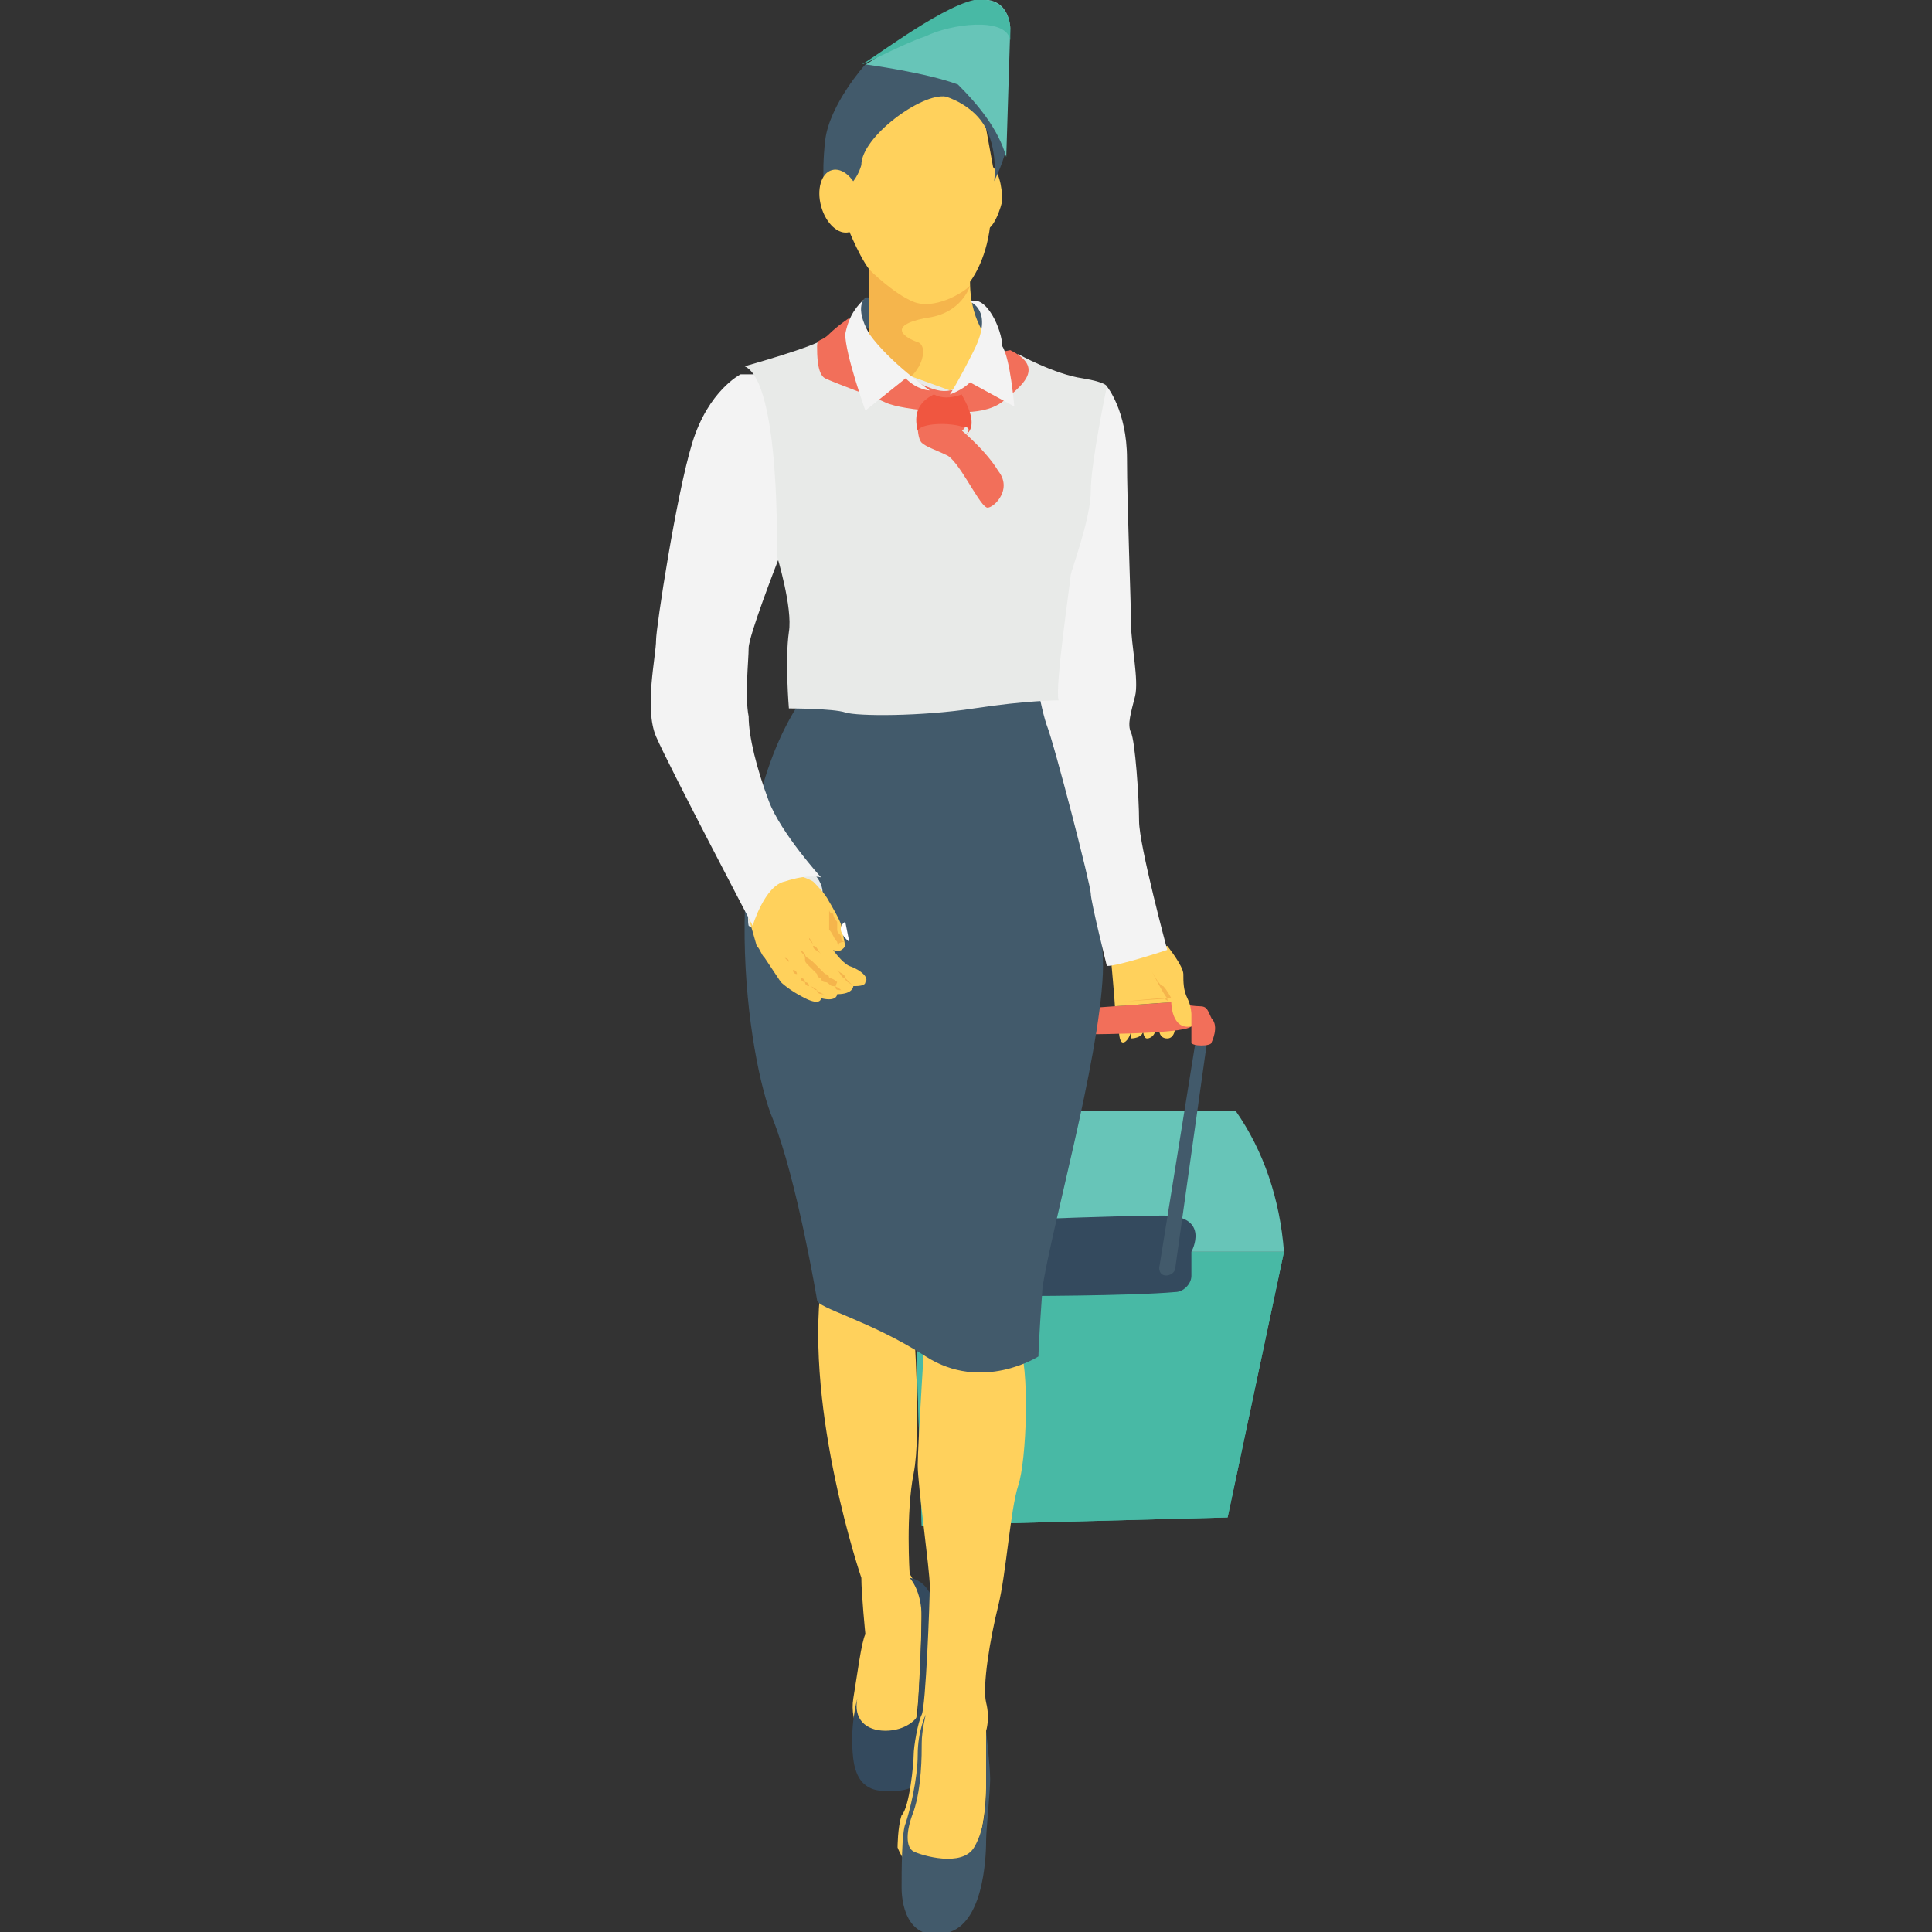 <?xml version="1.0" encoding="utf-8"?>
<!-- Generator: Adobe Illustrator 18.0.0, SVG Export Plug-In . SVG Version: 6.00 Build 0)  -->
<!DOCTYPE svg PUBLIC "-//W3C//DTD SVG 1.1//EN" "http://www.w3.org/Graphics/SVG/1.1/DTD/svg11.dtd">
<svg version="1.1" id="Layer_1" xmlns="http://www.w3.org/2000/svg" xmlns:xlink="http://www.w3.org/1999/xlink" x="0px" y="0px"
	 viewBox="0 0 48 48" enable-background="new 0 0 48 48" xml:space="preserve">
<rect x="0" y="0" width="48" height="48" fill="#333333" stroke="none"/>
<g>
	<g>
		<g>
			<path fill="#FFD15C" d="M27.8,25.6c0,0,0,0.3,0.1,0.3c0.1,0,0.2-0.2,0.2-0.3H27.8z"/>
		</g>
	</g>
	<g>
		<g>
			<g>
				<polygon fill="#48B9A5" points="31.9,31.1 30.5,37.7 22.9,37.9 22.7,31.1 				"/>
			</g>
		</g>
		<g>
			<g>
				<polygon fill="#48B9A5" points="31.9,31.1 30.5,37.7 22.9,37.9 22.7,31.1 				"/>
			</g>
		</g>
		<g>
			<g>
				<path fill="#67C5B8" d="M22.7,31.1h9.2c-0.1-1.3-0.5-2.5-1.2-3.5h-7.9V31.1"/>
			</g>
		</g>
	</g>
	<g>
		<g>
			<path fill="#344A5E" d="M25.2,32.2c0,0,2.9,0,4-0.1c0.2,0,0.4-0.2,0.4-0.4l0-0.6c0,0,0.5-0.9-0.7-0.9c-1,0-3.5,0.1-3.5,0.1v0.7
				V32.2z"/>
		</g>
	</g>
	<g>
		<g>
			<g>
				<path fill="#425A6B" d="M29.7,25.9l-0.9,5.6c0,0.3,0.4,0.2,0.4,0l0.8-5.7L29.7,25.9L29.7,25.9z"/>
			</g>
		</g>
		<g>
			<g>
				<polygon fill="#425A6B" points="26.5,25.9 25.6,31.4 26,31.4 26.9,25.7 26.5,25.9 				"/>
			</g>
		</g>
	</g>
	<g>
		<g>
			<polygon fill="#FFD15C" points="22.7,31.1 22.7,31.1 22.7,30.4 			"/>
		</g>
	</g>
	<g>
		<g>
			<g>
				<path fill="#FFD15C" d="M21.5,43.4c0,0-0.4-0.6-0.3-1.2c0.1-0.6,0.2-1.4,0.3-1.6c0,0-0.1-1-0.1-1.4c0,0-1.4-4.1-1-7.3l2.3,1
					c0,0,0.2,2.7,0,3.7c-0.2,1-0.1,2.5-0.1,2.5l0.3,0.5c0,0,0,2.8-0.2,3.4C22.6,43.7,21.5,43.4,21.5,43.4z"/>
			</g>
		</g>
		<g>
			<g>
				<path fill="#344A5E" d="M22.6,39.2c0,0,0.3,0.3,0.3,1c0,0.6-0.1,2.2-0.1,2.4c0,0.1-0.3,0.4-0.8,0.4c-0.5,0-0.8-0.3-0.7-0.8
					c0,0-0.2,0.7-0.1,1.5c0.1,0.8,0.6,0.8,0.9,0.8c0.2,0,0.7,0,0.8-0.4c0.1-0.4,0.2-1.2,0.2-1.7c0-0.5,0-1.4,0.2-1.9
					C23.3,40.1,23.2,39.3,22.6,39.2z"/>
			</g>
		</g>
		<g>
			<g>
				<path fill="#FFD15C" d="M24.1,46.5c0,0,0.4-1,0.4-2.1c0-1.1,0-1.4,0-1.4s0.1-0.3,0-0.7c-0.1-0.4,0.1-1.6,0.3-2.4
					c0.2-0.8,0.3-2.4,0.5-3c0.2-0.6,0.3-2.9,0-3.6c-0.3-0.7-2.3-0.5-2.3-0.5s-0.2,3.1-0.2,3.6c0,0.5,0.3,2.6,0.3,3
					c0,0.4-0.1,3-0.2,3.2c-0.1,0.2-0.2,0.8-0.2,1c0,0.2-0.1,1.3-0.3,1.5c-0.1,0.3-0.1,0.8-0.1,0.8S22.8,47.3,24.1,46.5z"/>
			</g>
		</g>
		<g>
			<g>
				<path fill="#425A6B" d="M23,42.6c0,0-0.1,0.4-0.1,0.7s0,1.1-0.2,1.7c-0.2,0.5-0.2,0.9,0,1c0.2,0.1,1.2,0.4,1.5-0.1
					c0.3-0.5,0.3-1.2,0.3-1.5c0-0.3,0-1.4,0-1.4s0.1,0.9,0.1,1.2s-0.1,1.3-0.1,1.5s0,2-0.9,2.3c-1,0.3-1.2-0.6-1.2-1.1
					c0-0.4,0-1.4,0.1-1.6c0.1-0.3,0.3-1.1,0.3-1.7S23,42.6,23,42.6z"/>
			</g>
		</g>
	</g>
	<g>
		<path fill="#FFD15C" d="M28.1,25.6c0,0,0,0.1,0,0.2c0,0,0.3,0,0.3-0.2h0c0,0,0,0.2,0.1,0.2c0.1,0,0.2-0.1,0.2-0.2h0.1
			c0,0,0,0.2,0.2,0.2c0.2,0,0.2-0.3,0.2-0.3l-0.4,0"/>
	</g>
	<g>
		<g>
			<path fill="#F26F5A" d="M30.1,25.3C30,25.1,30,25,29.8,25c-0.2,0-0.7-0.1-0.7-0.1l-1.4,0.1l-1.4,0.1v0.6c0.6,0,3.1,0,3.3-0.2v0.4
				c0,0.1,0.5,0.1,0.5,0C30.1,25.9,30.3,25.5,30.1,25.3z"/>
		</g>
	</g>
	<g>
		<g>
			<path fill="#FFD15C" d="M27.6,23.8c0,0,0.1,1.1,0.1,1.2l1.4-0.1c0,0,0,0.7,0.5,0.6l0-0.3c0,0,0-0.2-0.1-0.4
				c-0.1-0.2-0.1-0.4-0.1-0.6S29,23.5,29,23.5L27.6,23.8z"/>
		</g>
	</g>
	<g>
		<g>
			<path fill="#F5B54C" d="M28.6,24.1c0,0,0.3,0.6,0.4,0.7c0,0.1,0.1,0.1-0.1,0c-0.2,0-1.1,0.1-1.1,0.1l-0.1,0c0,0,0,0,0,0l1.4-0.1
				c0,0-0.1-0.2-0.2-0.3C28.8,24.5,28.6,24.1,28.6,24.1z"/>
		</g>
	</g>
	<g>
		<g>
			<path fill="#425A6B" d="M25.9,17.3c0,0,1.6,4.7,1.5,6.9s-1.3,6.4-1.5,7.8c-0.1,1.4-0.1,1.7-0.1,1.7s-1.4,0.9-2.8,0
				c-1.4-0.9-2.7-1.2-2.7-1.4c0,0-0.5-3-1.1-4.5c-0.6-1.4-1.5-7.1,0.7-10.4L25.9,17.3z"/>
		</g>
	</g>
	<g>
		<g>
			<path fill="#E8EAE8" d="M18.6,23c0.2,0.2,2.4-0.2,1.7-1.2c-0.7-1-1.4-0.7-1.4-0.7S18.5,22.6,18.6,23z"/>
		</g>
	</g>
	<g>
		<g>
			<path fill="#FFD15C" d="M21.5,24.4c0,0.1-0.2,0.1-0.3,0.1c0,0,0,0.2-0.4,0.2c0,0,0,0.2-0.4,0.1c0,0,0,0.2-0.4,0
				c-0.4-0.2-0.6-0.4-0.6-0.4L19,23.8c-0.1-0.1-0.1-0.2-0.2-0.3l-0.2-0.7c0,0,0.3-0.8,0.7-1c0.4-0.2,0.9,0.1,0.9,0.1
				c0.1,0.1,0.3,0.3,0.4,0.5c0,0,0.3,0.5,0.3,0.6l0.1,0.5c0,0-0.1,0.2-0.3,0.1c0,0,0.2,0.3,0.4,0.4C21.4,24.1,21.6,24.3,21.5,24.4z"
				/>
		</g>
	</g>
	<g>
		<g>
			<path fill="#F3F3F3" d="M18.8,9.3l-0.4,0c0,0-0.8,0.4-1.2,1.7s-0.9,4.6-0.9,4.9c0,0.4-0.3,1.7,0,2.4c0.3,0.7,2.4,4.7,2.4,4.7
				s0.3-1,0.8-1.1c0.6-0.2,0.9-0.1,0.9-0.1s-1-1.1-1.3-1.9c-0.3-0.8-0.5-1.6-0.5-2.1c-0.1-0.5,0-1.4,0-1.7c0-0.3,0.7-2.1,0.7-2.1
				c0-0.1,0.7-1.1,0.7-1.1S20.1,9.6,18.8,9.3z"/>
		</g>
	</g>
	<g>
		<g>
			<path fill="#F3F3F3" d="M27,9.7l0.5-0.1c0,0,0.5,0.6,0.5,1.8c0,1.1,0.1,3.6,0.1,4.1c0,0.5,0.2,1.4,0.1,1.8
				c-0.1,0.4-0.2,0.7-0.1,0.9c0.1,0.2,0.2,1.6,0.2,2.2c0,0.6,0.7,3.2,0.7,3.2S27.8,24,27.5,24c0,0-0.4-1.6-0.4-1.8
				c0-0.2-0.9-3.7-1.1-4.2c-0.2-0.6-0.4-2-0.4-2L27,9.7z"/>
		</g>
	</g>
	<g>
		<g>
			<path fill="#425A6B" d="M21.3,8.1V7.7c0,0,0.1-0.2,0.2-0.3c0.2-0.1,0.3,0.5,0.3,0.5l-0.1,0.3L21.3,8.1z"/>
		</g>
	</g>
	<g>
		<g>
			<polyline fill="#425A6B" points="23.9,7.7 24.1,7.5 24.5,7.7 24.6,8.4 24.1,8.6 23.7,7.6 			"/>
		</g>
	</g>
	<g>
		<g>
			<g>
				<path fill="#FFD15C" d="M24.7,8.6l-0.1,1.8h-1.8l-0.6-0.9l-0.6-1V6.7C21.3,6.3,21,5.5,21,5.5s0-0.6,0-1.3c0-0.7,0.8-1.9,1.3-2.4
					c0.5-0.5,2,0.3,2,0.3l0.4,2.2c0,0,0,0.4-0.1,1.3C24.5,6.5,24.1,7,24.1,7C24.1,8.1,24.7,8.6,24.7,8.6z"/>
			</g>
		</g>
		<g>
			<g>
				<path fill="#E8EAE8" d="M25.3,8.8c0,0,0.9,0.5,1.6,0.6c0.6,0.1,0.6,0.2,0.6,0.2s-0.4,1.9-0.4,2.6c0,0.7-0.5,2-0.5,2.1
					s-0.4,2.8-0.3,3.1c0,0-0.8,0-2.1,0.2c-1.3,0.2-2.9,0.2-3.2,0.1c-0.3-0.1-1.4-0.1-1.4-0.1s-0.1-1.2,0-1.9
					c0.1-0.6-0.3-1.9-0.3-1.9s0.1-4.3-0.8-4.7c0,0,1.8-0.5,2-0.7l2,0.9l1.1,0.4l0.6-0.2L25.3,8.8z"/>
			</g>
		</g>
		<g>
			<g>
				<path fill="#F5B54C" d="M22.8,8.5c0.3,0.1,0.1,0.9-0.6,1.1l-0.6-1V6.7c0,0,0.6,0.6,1.1,0.8c0.5,0.2,1.2-0.2,1.4-0.4
					c0,0-0.2,0.7-1.1,0.8C22,8.1,22.5,8.4,22.8,8.5z"/>
			</g>
		</g>
	</g>
	<g>
		<g>
			<path fill="#F26F5A" d="M22.8,10.6c0,0,0,0.3,0.1,0.4c0.1,0.1,0.4,0.2,0.6,0.3c0.3,0.1,0.8,1.2,1,1.3c0.1,0.1,0.7-0.4,0.3-0.9
				c-0.3-0.5-0.9-1-0.9-1s0.3-0.2-0.2-0.4c-0.6-0.2-0.6-0.2-0.6-0.2S22.8,10.4,22.8,10.6z"/>
		</g>
	</g>
	<g>
		<g>
			<path fill="#F26F5A" d="M24.6,8.8c0,0-0.6,0.9-1,0.9c-0.4,0.1-0.9-0.3-1.5-0.5c-0.5-0.3-1-1.3-1-1.3s-0.3,0.2-0.5,0.4
				c-0.2,0.2-0.3,0.1-0.3,0.3c0,0.2,0,0.7,0.2,0.8S21.8,9.9,22,10c0.2,0.1,0.8,0.2,1.2,0.2c0.3,0,1.3,0.2,1.8-0.3
				c0.5-0.4,0.9-0.8,0.1-1.2L24.6,8.8z"/>
		</g>
	</g>
	<g>
		<g>
			<path fill="#F05640" d="M24,10.8c0,0,0.2-0.2-0.1-0.2c-0.3-0.1-1-0.1-1.1,0.1c-0.1-0.4,0-0.7,0.4-0.9c0.2,0.1,0.4,0.1,0.7,0
				C23.8,9.7,24.4,10.5,24,10.8z"/>
		</g>
	</g>
	<g>
		<g>
			<path fill="#FFD15C" d="M24.9,5c-0.1,0.4-0.3,0.8-0.5,0.7c-0.2,0-0.4-0.4-0.3-0.9c0.1-0.4,0.3-0.8,0.5-0.7
				C24.8,4.2,24.9,4.6,24.9,5z"/>
		</g>
	</g>
	<g>
		<g>
			<path fill="#425A6B" d="M23.5,2.4c0,0,0.7,0.2,1,0.8c0.3,0.6,0.2,1.3,0.2,1.3S25,3.9,25,3.6c0-0.4-1.5-2.3-1.5-2.3l-2,0.3
				c0,0-0.9,1-1,1.9c-0.1,0.9,0,1.5,0,1.5s0.7-0.2,0.9-0.9C21.4,3.4,22.9,2.3,23.5,2.4z"/>
		</g>
	</g>
	<g>
		<g>
			<g>
				<path fill="#67C5B8" d="M25.1,0.7L25,3.9c-0.2-0.7-0.7-1.3-1.2-1.8c-0.8-0.3-2.3-0.5-2.3-0.5s0,0,0,0c0.1,0,1.9-1.4,2.8-1.6
					C25.1-0.1,25.1,0.7,25.1,0.7z"/>
			</g>
		</g>
		<g>
			<g>
				<path fill="#48B9A5" d="M25.1,0.7l0,0.3C25,0.4,23.6,0.6,23,0.9c-0.6,0.2-1.5,0.7-1.6,0.7c0.1,0,1.9-1.4,2.8-1.6
					C25.1-0.1,25.1,0.7,25.1,0.7z"/>
			</g>
		</g>
	</g>
	<g>
		<g>
			<ellipse transform="matrix(0.963 -0.269 0.269 0.963 -0.588 5.804)" fill="#FFD15C" cx="20.9" cy="5" rx="0.5" ry="0.8"/>
		</g>
	</g>
	<g>
		<g>
			<path fill="#F3F3F3" d="M24.1,7.5c0,0,0.6,0.2,0.1,1.2c-0.4,0.8-0.6,1.1-0.6,1.1s0.3-0.1,0.5-0.3l1.1,0.6c0,0-0.1-1.2-0.3-1.5
				C24.9,8.2,24.5,7.3,24.1,7.5z"/>
		</g>
	</g>
	<g>
		<g>
			<path fill="#F3F3F3" d="M21.5,7.4c0,0-0.3,0.2,0.1,0.9c0.5,0.7,1.5,1.4,1.5,1.4s-0.3,0-0.6-0.3l-1,0.8c0,0-0.5-1.4-0.5-1.9
				C21.1,7.8,21.3,7.6,21.5,7.4z"/>
		</g>
	</g>
	<g>
		<g>
			<g>
				<path fill="#F5B54C" d="M21.2,24.5C21.2,24.5,21.2,24.5,21.2,24.5c-0.1-0.1-0.2-0.1-0.2-0.2c-0.1,0-0.1-0.1-0.2-0.2
					c0,0-0.1-0.1-0.1-0.1c0,0-0.1-0.1-0.1-0.1c0,0-0.1-0.1-0.1-0.1c0,0-0.1-0.1-0.1-0.1c-0.1-0.1-0.1-0.2-0.2-0.2
					c0-0.1-0.1-0.1-0.1-0.2c0,0,0-0.1,0-0.1s0,0,0,0.1c0,0,0.1,0.1,0.1,0.2c0,0.1,0.1,0.1,0.2,0.2c0,0,0.1,0.1,0.1,0.1
					c0,0,0.1,0.1,0.1,0.1c0,0,0.1,0.1,0.1,0.1c0,0,0.1,0.1,0.1,0.1c0.1,0.1,0.2,0.1,0.2,0.2C21.1,24.4,21.1,24.4,21.2,24.5
					C21.2,24.5,21.2,24.5,21.2,24.5z"/>
			</g>
		</g>
		<g>
			<g>
				<path fill="#F5B54C" d="M20.9,24.6C20.9,24.6,20.8,24.6,20.9,24.6c-0.1-0.1-0.2-0.1-0.2-0.1c-0.1,0-0.1-0.1-0.2-0.1
					c0,0-0.1,0-0.1-0.1c0,0-0.1,0-0.1-0.1c0,0-0.1-0.1-0.1-0.1c0,0-0.1-0.1-0.1-0.1c-0.1-0.1-0.1-0.1-0.1-0.2c0-0.1-0.1-0.1-0.1-0.2
					c0,0,0-0.1,0-0.1s0,0,0,0.1c0,0,0.1,0.1,0.1,0.1c0,0.1,0.1,0.1,0.2,0.2c0,0,0.1,0.1,0.1,0.1c0,0,0.1,0.1,0.1,0.1
					c0,0,0.1,0.1,0.1,0.1c0,0,0.1,0,0.1,0.1c0.1,0,0.2,0.1,0.2,0.1C20.7,24.6,20.8,24.6,20.9,24.6C20.8,24.6,20.9,24.6,20.9,24.6z"
					/>
			</g>
		</g>
		<g>
			<g>
				<path fill="#F5B54C" d="M20.5,24.7C20.5,24.7,20.4,24.7,20.5,24.7c-0.1,0-0.2-0.1-0.2-0.1c-0.1,0-0.1-0.1-0.2-0.1
					c0,0-0.1,0-0.1-0.1c0,0-0.1,0-0.1-0.1c0,0-0.1-0.1-0.1-0.1c0,0,0-0.1-0.1-0.1c0-0.1-0.1-0.1-0.1-0.2c0-0.1-0.1-0.1-0.1-0.1
					c0,0,0-0.1,0-0.1s0,0,0,0.1c0,0,0.1,0.1,0.1,0.1c0,0.1,0.1,0.1,0.1,0.2c0,0,0,0.1,0.1,0.1c0,0,0.1,0.1,0.1,0.1
					c0,0,0.1,0,0.1,0.1c0,0,0.1,0,0.1,0.1c0.1,0,0.2,0.1,0.2,0.1C20.3,24.7,20.4,24.7,20.5,24.7C20.4,24.7,20.5,24.7,20.5,24.7z"/>
			</g>
		</g>
	</g>
	<g>
		<g>
			<path fill="#FFFFFF" d="M21.1,23.4c0,0-0.4-0.3-0.1-0.5L21.1,23.4z"/>
		</g>
	</g>
	<g>
		<g>
			<path fill="#F5B54C" d="M20.9,23.5C20.9,23.5,20.8,23.5,20.9,23.5c-0.1,0-0.1-0.1-0.1-0.1c-0.1-0.1-0.1-0.2-0.2-0.3
				c0,0,0-0.1,0-0.1c0,0,0-0.1,0-0.1c0-0.1,0-0.1,0-0.2c0,0,0-0.1,0-0.1c0,0,0,0,0,0s0,0.1,0.1,0.1c0,0,0,0.1,0.1,0.2
				c0,0,0,0.1,0,0.1c0,0,0,0.1,0,0.1c0,0.1,0.1,0.1,0.1,0.2c0,0.1,0.1,0.1,0.1,0.1C20.8,23.4,20.8,23.5,20.9,23.5
				C20.8,23.5,20.8,23.5,20.9,23.5C20.9,23.5,20.9,23.5,20.9,23.5z"/>
		</g>
	</g>
</g>
</svg>
